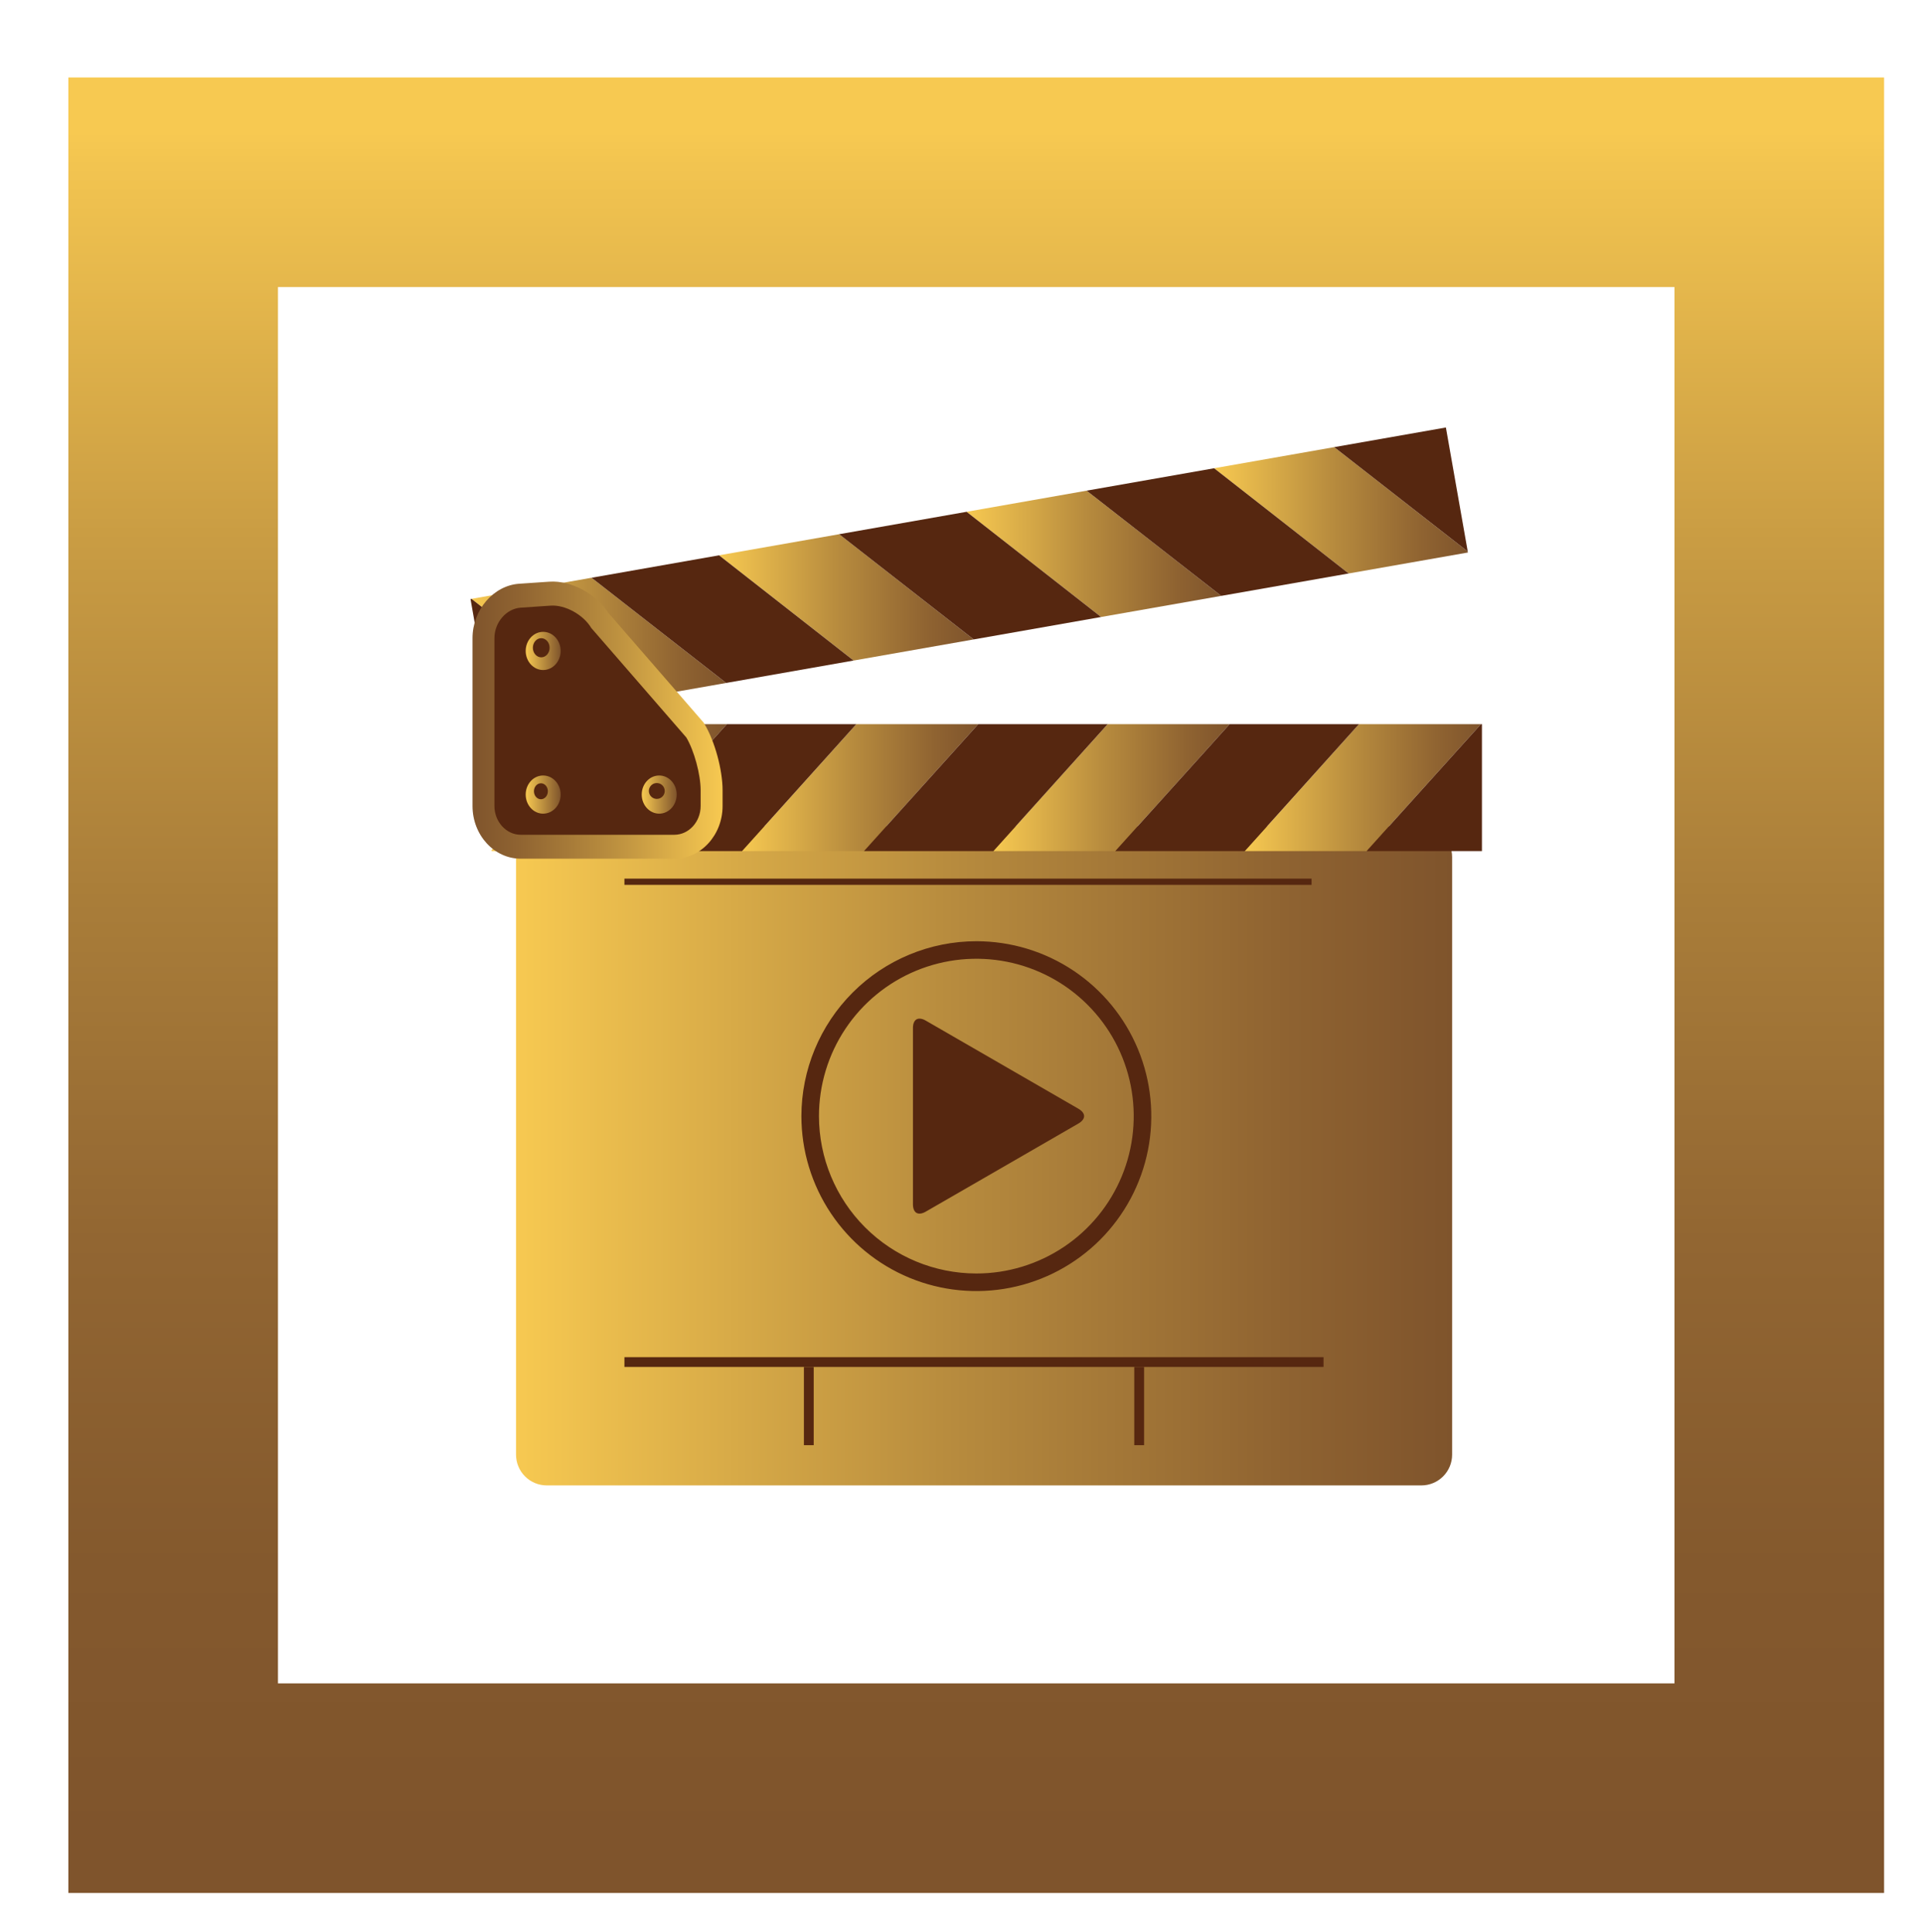 <svg width="211" height="212" viewBox="0 0 211 212" fill="none" xmlns="http://www.w3.org/2000/svg">
<g filter="url(#filter0_d_1_3159)">
<path d="M188.23 12H12V188.23H188.23V12Z" stroke="url(#paint0_linear_1_3159)" stroke-width="23" stroke-miterlimit="10"/>
<path d="M49.621 86.057C49.621 85.614 49.708 85.174 49.878 84.764C50.047 84.355 50.296 83.982 50.61 83.668C50.923 83.355 51.296 83.106 51.706 82.936C52.116 82.767 52.555 82.679 52.999 82.68H148.962C149.857 82.681 150.715 83.038 151.347 83.671C151.979 84.304 152.334 85.162 152.334 86.057V151.628C152.334 152.523 151.979 153.382 151.346 154.015C150.712 154.649 149.854 155.005 148.958 155.005H52.999C52.555 155.005 52.116 154.918 51.706 154.749C51.296 154.579 50.923 154.33 50.61 154.016C50.296 153.703 50.047 153.33 49.878 152.92C49.708 152.511 49.621 152.071 49.621 151.628V86.057Z" fill="url(#paint1_linear_1_3159)"/>
<path d="M138.224 140.932H61.515V142.006H138.224V140.932Z" fill="#562710"/>
<path d="M118.534 142.006H117.456V150.591H118.534V142.006Z" fill="#562710"/>
<path d="M82.283 142.006H81.209V150.591H82.283V142.006Z" fill="#562710"/>
<path d="M80.934 114.483C80.934 118.279 82.059 121.991 84.169 125.147C86.278 128.304 89.276 130.764 92.783 132.217C96.291 133.67 100.15 134.05 103.874 133.309C107.598 132.569 111.018 130.741 113.703 128.056C116.387 125.372 118.215 121.951 118.956 118.228C119.697 114.504 119.316 110.644 117.864 107.137C116.411 103.629 113.95 100.631 110.794 98.522C107.637 96.413 103.926 95.287 100.129 95.287C95.04 95.293 90.161 97.317 86.562 100.916C82.964 104.514 80.939 109.394 80.934 114.483ZM82.861 114.483C82.86 111.067 83.873 107.728 85.77 104.888C87.667 102.048 90.364 99.835 93.519 98.527C96.675 97.22 100.147 96.878 103.497 97.544C106.847 98.21 109.924 99.854 112.339 102.269C114.755 104.684 116.399 107.761 117.066 111.111C117.732 114.461 117.391 117.933 116.084 121.089C114.777 124.244 112.563 126.942 109.723 128.839C106.883 130.737 103.545 131.75 100.129 131.75C95.551 131.746 91.161 129.925 87.923 126.688C84.686 123.451 82.865 119.061 82.861 114.483Z" fill="#562710"/>
<path d="M93.563 103.864C93.314 104.008 93.171 104.354 93.173 104.808V124.16C93.173 124.614 93.314 124.956 93.563 125.099C93.811 125.243 94.182 125.195 94.574 124.965L101.02 121.247L111.331 115.292C111.727 115.066 111.953 114.77 111.953 114.481C111.953 114.192 111.727 113.9 111.331 113.672L94.576 103.997C94.182 103.769 93.811 103.721 93.563 103.864Z" fill="#562710"/>
<path d="M139.395 41.067L154.048 52.524L154.064 52.63L140.984 54.931L126.218 43.384L139.395 41.067Z" fill="url(#paint2_linear_1_3159)"/>
<path d="M85.074 50.623L99.837 62.169L86.661 64.486L71.897 52.937L85.074 50.623Z" fill="url(#paint3_linear_1_3159)"/>
<path d="M57.909 55.401L72.675 66.946L59.5 69.265L44.731 57.718L57.909 55.401Z" fill="url(#paint4_linear_1_3159)"/>
<path d="M112.231 45.844L126.999 57.391L113.821 59.707L99.057 48.162L112.231 45.844Z" fill="url(#paint5_linear_1_3159)"/>
<path d="M151.65 38.911L154.048 52.524L139.396 41.067L151.65 38.911Z" fill="#562710"/>
<path d="M126.217 43.384L140.983 54.931L126.999 57.391L112.23 45.844L126.217 43.384Z" fill="#562710"/>
<path d="M99.057 48.163L113.822 59.708L99.837 62.169L85.074 50.623L99.057 48.163Z" fill="#562710"/>
<path d="M71.896 52.938L86.66 64.486L72.675 66.946L57.909 55.401L71.896 52.938Z" fill="#562710"/>
<path d="M44.627 57.736L44.732 57.718L59.5 69.265L47.045 71.457L44.627 57.736Z" fill="#562710"/>
<path d="M59.385 71.464L46.94 85.287V85.395H60.221L72.761 71.464H59.385Z" fill="url(#paint6_linear_1_3159)"/>
<path d="M114.544 71.464L101.997 85.395H115.377L127.922 71.464H114.544Z" fill="url(#paint7_linear_1_3159)"/>
<path d="M142.119 71.464L129.579 85.395H142.957L155.499 71.464H142.119Z" fill="url(#paint8_linear_1_3159)"/>
<path d="M86.964 71.464L74.421 85.395H87.799L100.34 71.464H86.964Z" fill="url(#paint9_linear_1_3159)"/>
<path d="M72.76 71.464L60.221 85.395H74.421L86.964 71.464H72.76Z" fill="#562710"/>
<path d="M100.34 71.464L87.799 85.395H101.997L114.544 71.464H100.34Z" fill="#562710"/>
<path d="M127.922 71.464L115.377 85.395H129.579L142.118 71.464H127.922Z" fill="#562710"/>
<path d="M155.605 71.464H155.499L142.957 85.395H155.605V71.464Z" fill="#562710"/>
<path d="M53.274 55.833L49.981 56.058C47.15 56.242 44.848 58.931 44.848 62.032V80.449C44.848 83.638 47.218 86.232 50.139 86.232H66.991C69.909 86.232 72.284 83.638 72.284 80.449V78.727C72.284 76.487 71.442 73.378 70.326 71.497L70.203 71.293L59.618 59.102L59.892 59.481C58.562 57.233 55.716 55.666 53.274 55.833Z" fill="url(#paint10_linear_1_3159)"/>
<path d="M50.132 58.685C48.551 58.794 47.251 60.301 47.251 62.035V80.449C47.251 82.185 48.553 83.605 50.139 83.605H66.991C68.579 83.605 69.877 82.185 69.877 80.449V78.727C69.877 76.993 69.17 74.382 68.305 72.927L57.875 60.912C57.009 59.454 55.008 58.354 53.423 58.461L50.132 58.685Z" fill="#562710"/>
<path d="M54.517 63.433C54.517 64.587 53.657 65.527 52.597 65.527C51.538 65.527 50.682 64.587 50.682 63.433C50.682 62.278 51.538 61.337 52.597 61.337C53.657 61.337 54.517 62.274 54.517 63.433Z" fill="url(#paint11_linear_1_3159)"/>
<path d="M54.517 79.194C54.517 80.354 53.657 81.29 52.597 81.29C51.538 81.29 50.682 80.354 50.682 79.194C50.682 78.033 51.538 77.101 52.597 77.101C53.657 77.101 54.517 78.037 54.517 79.194Z" fill="url(#paint12_linear_1_3159)"/>
<path d="M67.249 79.194C67.249 80.354 66.388 81.29 65.333 81.29C64.277 81.29 63.413 80.354 63.413 79.194C63.413 78.033 64.272 77.101 65.333 77.101C66.394 77.101 67.249 78.037 67.249 79.194Z" fill="url(#paint13_linear_1_3159)"/>
<path d="M136.911 88.42H61.515V89.102H136.911V88.42Z" fill="#562710"/>
<path d="M53.307 63.083C53.307 63.664 52.894 64.135 52.388 64.135C51.882 64.135 51.469 63.664 51.469 63.083C51.469 62.502 51.882 62.032 52.388 62.032C52.894 62.032 53.307 62.502 53.307 63.083Z" fill="#562710"/>
<path d="M53.116 78.831C53.116 79.317 52.774 79.708 52.353 79.708C51.932 79.708 51.588 79.317 51.588 78.831C51.588 78.346 51.93 77.954 52.353 77.954C52.776 77.954 53.116 78.348 53.116 78.831Z" fill="#562710"/>
<path d="M65.938 78.8C65.938 78.972 65.887 79.14 65.791 79.283C65.695 79.426 65.56 79.537 65.401 79.603C65.242 79.669 65.067 79.686 64.898 79.653C64.73 79.619 64.575 79.537 64.453 79.415C64.331 79.293 64.249 79.138 64.215 78.969C64.181 78.801 64.199 78.626 64.264 78.467C64.33 78.308 64.442 78.172 64.585 78.077C64.728 77.981 64.896 77.93 65.068 77.93C65.182 77.93 65.295 77.952 65.401 77.996C65.507 78.04 65.603 78.104 65.683 78.184C65.764 78.265 65.828 78.361 65.872 78.467C65.915 78.572 65.938 78.686 65.938 78.8Z" fill="#562710"/>
</g>
<defs>
<filter id="filter0_d_1_3159" x="0.5" y="0.5" width="210.23" height="211.23" filterUnits="userSpaceOnUse" color-interpolation-filters="sRGB">
<feFlood flood-opacity="0" result="BackgroundImageFix"/>
<feColorMatrix in="SourceAlpha" type="matrix" values="0 0 0 0 0 0 0 0 0 0 0 0 0 0 0 0 0 0 127 0" result="hardAlpha"/>
<feOffset dx="7" dy="8"/>
<feGaussianBlur stdDeviation="2"/>
<feComposite in2="hardAlpha" operator="out"/>
<feColorMatrix type="matrix" values="0 0 0 0 0 0 0 0 0 0 0 0 0 0 0 0 0 0 0.25 0"/>
<feBlend mode="normal" in2="BackgroundImageFix" result="effect1_dropShadow_1_3159"/>
<feBlend mode="normal" in="SourceGraphic" in2="effect1_dropShadow_1_3159" result="shape"/>
</filter>
<linearGradient id="paint0_linear_1_3159" x1="100.116" y1="193.748" x2="100.116" y2="6.484" gradientUnits="userSpaceOnUse">
<stop stop-color="#7F542C"/>
<stop offset="0.16" stop-color="#84592D"/>
<stop offset="0.35" stop-color="#926632"/>
<stop offset="0.55" stop-color="#A97D39"/>
<stop offset="0.76" stop-color="#C99C43"/>
<stop offset="0.98" stop-color="#F2C450"/>
<stop offset="1" stop-color="#F7C951"/>
</linearGradient>
<linearGradient id="paint1_linear_1_3159" x1="49.621" y1="118.842" x2="152.338" y2="118.842" gradientUnits="userSpaceOnUse">
<stop stop-color="#F7C951"/>
<stop offset="0.46" stop-color="#B88C3E"/>
<stop offset="0.82" stop-color="#8F6331"/>
<stop offset="1" stop-color="#7F542C"/>
</linearGradient>
<linearGradient id="paint2_linear_1_3159" x1="126.218" y1="47.999" x2="154.064" y2="47.999" gradientUnits="userSpaceOnUse">
<stop stop-color="#F7C951"/>
<stop offset="0.46" stop-color="#B88C3E"/>
<stop offset="0.82" stop-color="#8F6331"/>
<stop offset="1" stop-color="#7F542C"/>
</linearGradient>
<linearGradient id="paint3_linear_1_3159" x1="71.897" y1="57.554" x2="99.837" y2="57.554" gradientUnits="userSpaceOnUse">
<stop stop-color="#F7C951"/>
<stop offset="0.46" stop-color="#B88C3E"/>
<stop offset="0.82" stop-color="#8F6331"/>
<stop offset="1" stop-color="#7F542C"/>
</linearGradient>
<linearGradient id="paint4_linear_1_3159" x1="44.731" y1="62.333" x2="72.675" y2="62.333" gradientUnits="userSpaceOnUse">
<stop stop-color="#F7C951"/>
<stop offset="0.46" stop-color="#B88C3E"/>
<stop offset="0.82" stop-color="#8F6331"/>
<stop offset="1" stop-color="#7F542C"/>
</linearGradient>
<linearGradient id="paint5_linear_1_3159" x1="99.057" y1="52.776" x2="126.999" y2="52.776" gradientUnits="userSpaceOnUse">
<stop stop-color="#F7C951"/>
<stop offset="0.46" stop-color="#B88C3E"/>
<stop offset="0.82" stop-color="#8F6331"/>
<stop offset="1" stop-color="#7F542C"/>
</linearGradient>
<linearGradient id="paint6_linear_1_3159" x1="46.94" y1="78.43" x2="72.761" y2="78.43" gradientUnits="userSpaceOnUse">
<stop stop-color="#F7C951"/>
<stop offset="0.46" stop-color="#B88C3E"/>
<stop offset="0.82" stop-color="#8F6331"/>
<stop offset="1" stop-color="#7F542C"/>
</linearGradient>
<linearGradient id="paint7_linear_1_3159" x1="101.997" y1="78.43" x2="127.922" y2="78.43" gradientUnits="userSpaceOnUse">
<stop stop-color="#F7C951"/>
<stop offset="0.46" stop-color="#B88C3E"/>
<stop offset="0.82" stop-color="#8F6331"/>
<stop offset="1" stop-color="#7F542C"/>
</linearGradient>
<linearGradient id="paint8_linear_1_3159" x1="129.579" y1="78.43" x2="155.499" y2="78.43" gradientUnits="userSpaceOnUse">
<stop stop-color="#F7C951"/>
<stop offset="0.46" stop-color="#B88C3E"/>
<stop offset="0.82" stop-color="#8F6331"/>
<stop offset="1" stop-color="#7F542C"/>
</linearGradient>
<linearGradient id="paint9_linear_1_3159" x1="74.419" y1="78.43" x2="100.34" y2="78.43" gradientUnits="userSpaceOnUse">
<stop stop-color="#F7C951"/>
<stop offset="0.46" stop-color="#B88C3E"/>
<stop offset="0.82" stop-color="#8F6331"/>
<stop offset="1" stop-color="#7F542C"/>
</linearGradient>
<linearGradient id="paint10_linear_1_3159" x1="44.848" y1="71.026" x2="72.284" y2="71.026" gradientUnits="userSpaceOnUse">
<stop stop-color="#7F542C"/>
<stop offset="0.18" stop-color="#8F6331"/>
<stop offset="0.54" stop-color="#B88C3E"/>
<stop offset="1" stop-color="#F7C951"/>
</linearGradient>
<linearGradient id="paint11_linear_1_3159" x1="50.685" y1="63.431" x2="54.521" y2="63.431" gradientUnits="userSpaceOnUse">
<stop stop-color="#F7C951"/>
<stop offset="1" stop-color="#7F542C"/>
</linearGradient>
<linearGradient id="paint12_linear_1_3159" x1="50.685" y1="79.195" x2="54.521" y2="79.195" gradientUnits="userSpaceOnUse">
<stop stop-color="#F7C951"/>
<stop offset="1" stop-color="#7F542C"/>
</linearGradient>
<linearGradient id="paint13_linear_1_3159" x1="63.413" y1="79.195" x2="67.249" y2="79.195" gradientUnits="userSpaceOnUse">
<stop stop-color="#F7C951"/>
<stop offset="1" stop-color="#7F542C"/>
</linearGradient>
</defs>
</svg>
